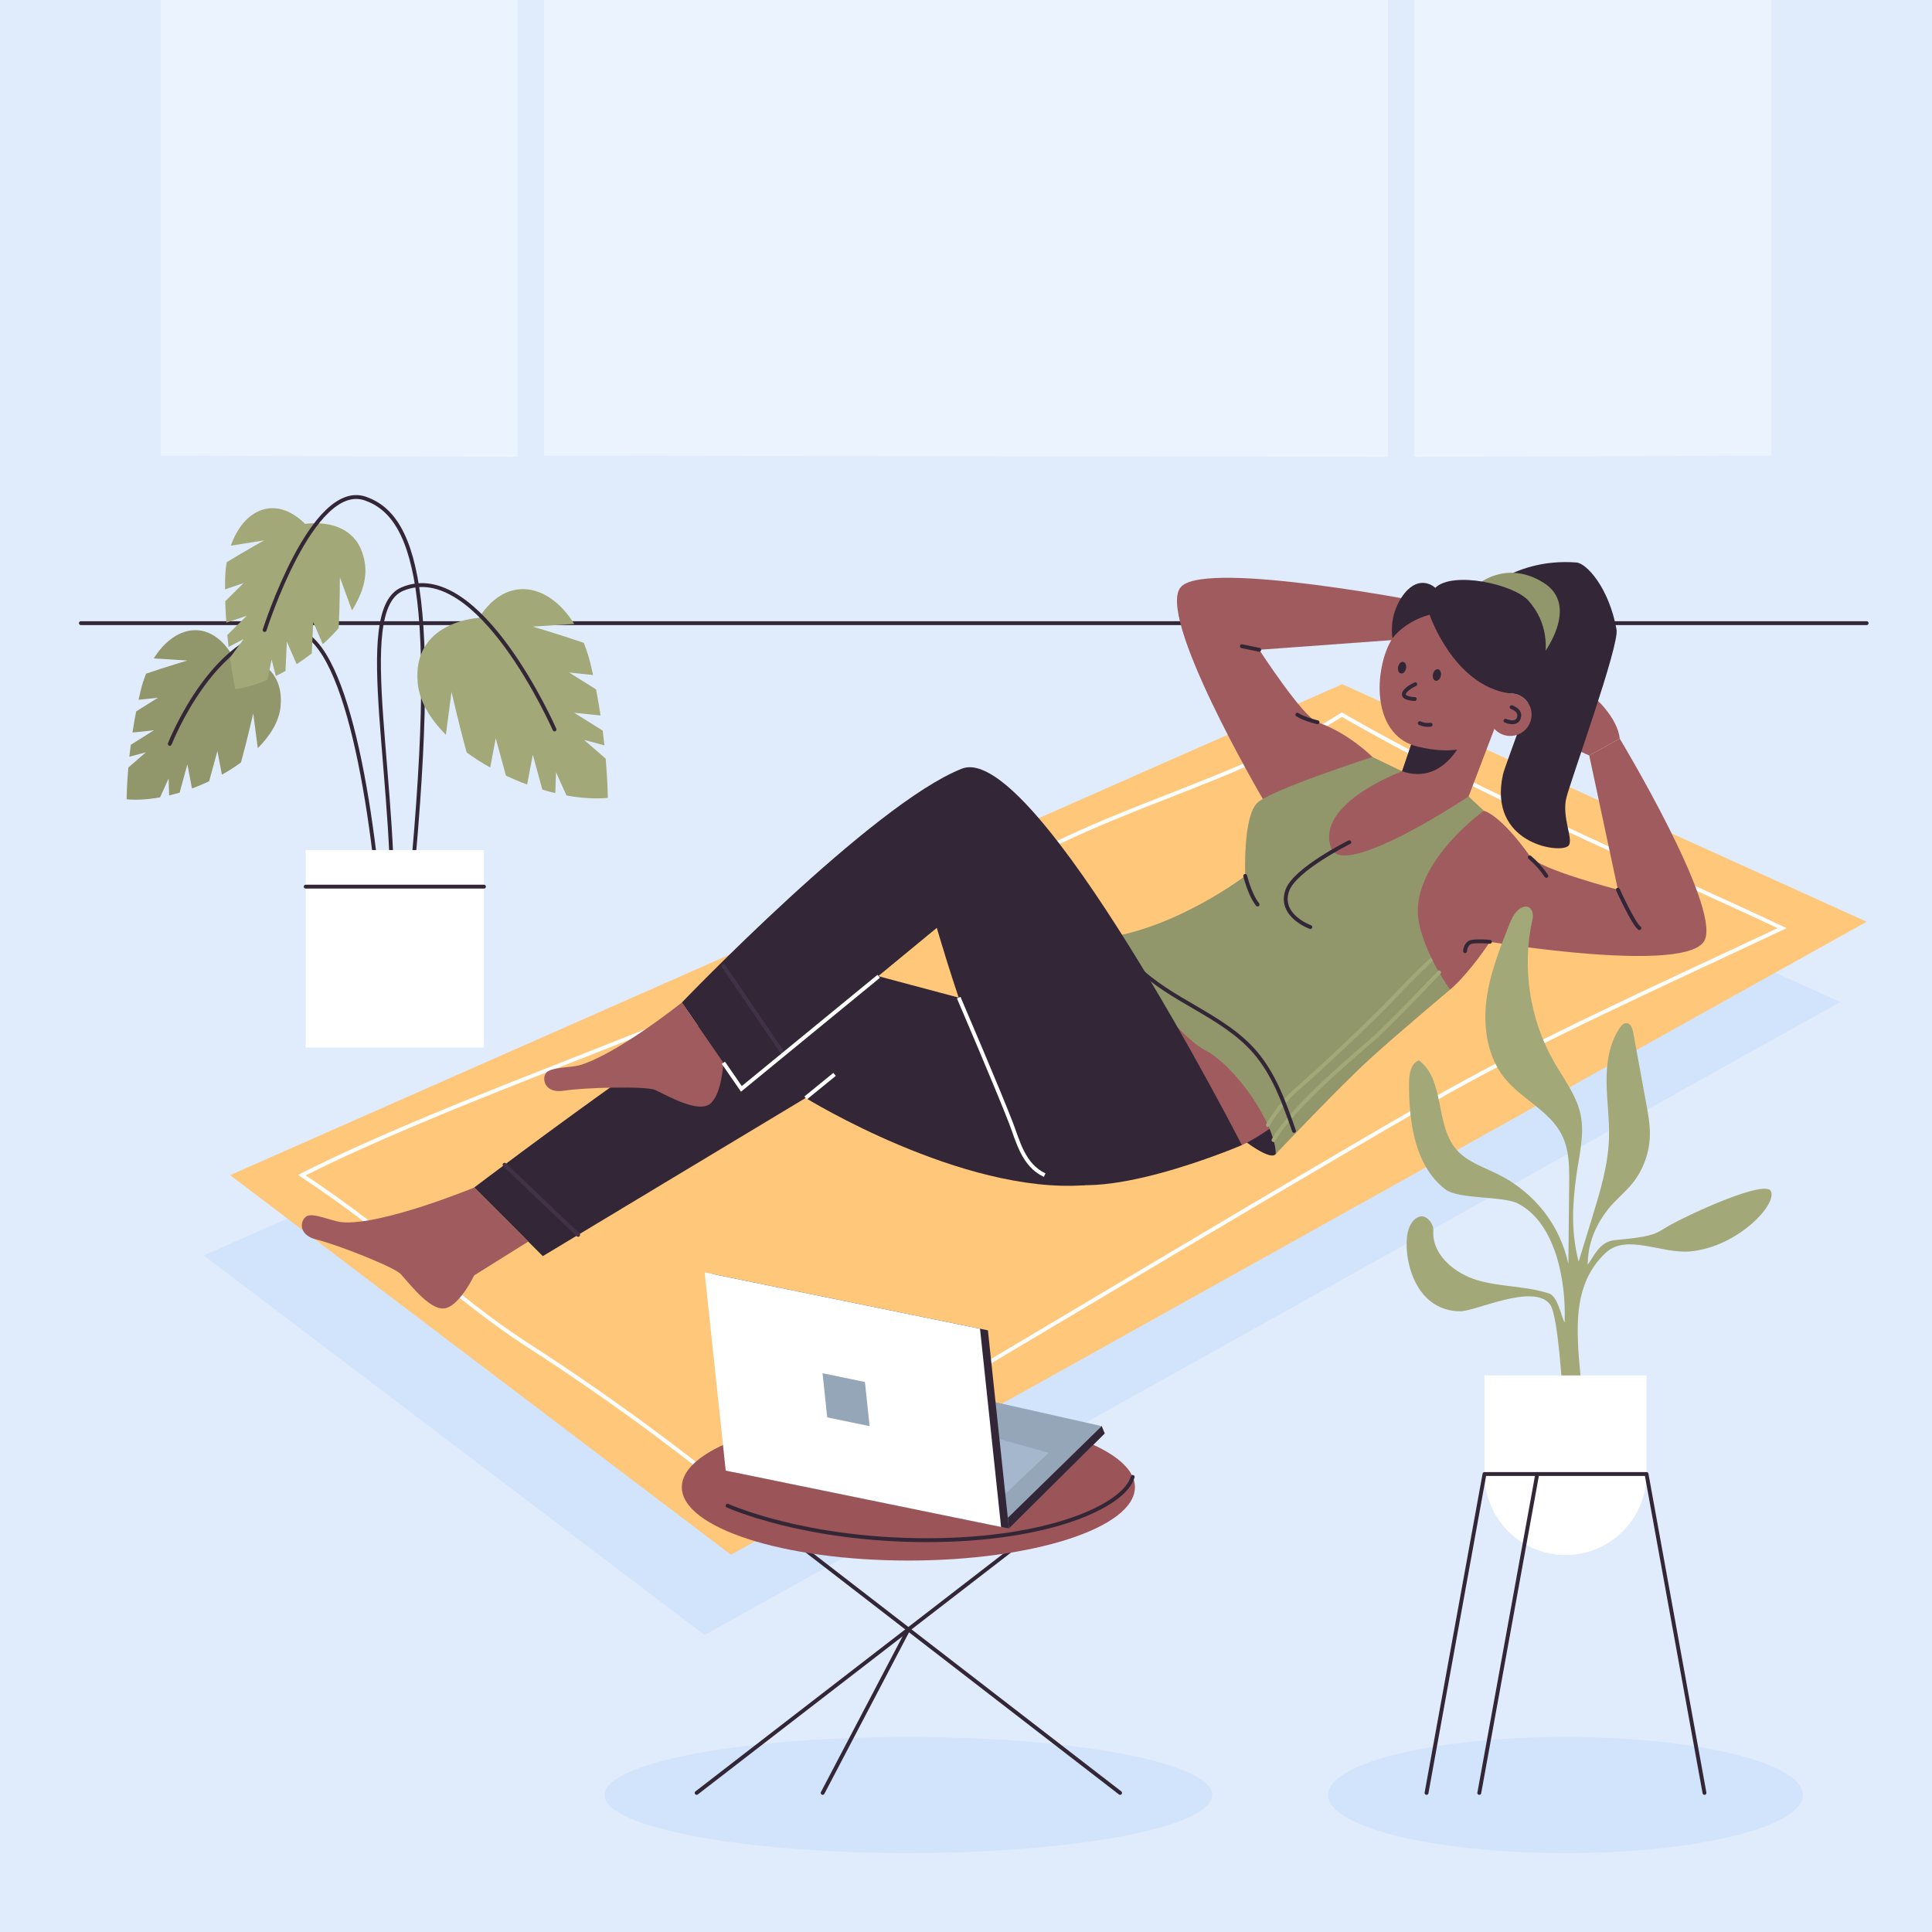 <?xml version="1.0" encoding="utf-8"?>
<!-- Generator: Adobe Illustrator 27.5.0, SVG Export Plug-In . SVG Version: 6.00 Build 0)  -->
<svg version="1.1" xmlns="http://www.w3.org/2000/svg" xmlns:xlink="http://www.w3.org/1999/xlink" x="0px" y="0px"
	 viewBox="0 0 500 500" style="enable-background:new 0 0 500 500;" xml:space="preserve">
<g id="BACKGROUND">
	<rect style="fill:#E0ECFC;" width="500" height="500"/>
</g>
<g id="OBJECTS">
	
		<line style="fill:none;stroke:#332737;stroke-linecap:round;stroke-linejoin:round;stroke-miterlimit:10;" x1="20.934" y1="161.268" x2="483.083" y2="161.268"/>
	<ellipse style="fill:#D1E4FC;" cx="235.086" cy="464.549" rx="78.642" ry="15.033"/>
	<ellipse style="fill:#D1E4FC;" cx="405.151" cy="464.549" rx="61.45" ry="15.033"/>
	<g>
		<polygon style="fill:#D1E4FC;" points="52.737,324.91 340.537,197.858 476.261,259.331 182.35,423.154 		"/>
		<polygon style="fill:#FEC779;" points="59.559,304.122 347.359,177.07 483.083,238.543 189.172,402.366 		"/>
		<path style="fill:none;stroke:#FFFFFF;stroke-miterlimit:10;" d="M78.115,304.122c25.217,16.689,39.335,31.661,58.58,44.069
			c19.622,12.651,38.507,26.444,56.529,41.285c59.231-34.306,116.86-69.578,176.092-103.884
			c27.772-16.085,62.901-31.657,91.907-45.393c-35.463-16.629-80.077-35.56-113.934-55.252
			c-34.222,21.548-68.835,24.251-107.521,53.801c-10.012,7.648-24.088,7.559-35.612,12.651
			C160.07,270.874,113.354,286.394,78.115,304.122z"/>
	</g>
	<g>
		<path style="fill:#9F5B5D;" d="M411.295,195.509c0,0-6.06-2.456-7.073-4.358c-0.483-0.909-1.198-5.656-0.751-6.022
			c0.448-0.366,2.126,0.733,2.574,3.053h1.79c0,0-3.357-5.863-3.021-6.596c0.336-0.733,1.567,0,1.567,0s-1.119-2.687-0.224-2.809
			c0.895-0.122,2.35,1.954,2.35,1.954s0-1.221,0.783-1.343c0.783-0.122,1.455,1.71,1.455,1.71s0.112-1.344,0.895-1.221
			c0.783,0.122,6.986,5.778,7.545,11.275L411.295,195.509z"/>
		<path style="fill:#332737;" d="M388.985,200.366c0.561-2.485,10.12-26.935,10.106-30.659
			c-0.014-3.723-18.002-14.014-18.002-14.014s9.443-11.482,26.928-10.116c2.499,0.195,8.346,6.351,10.346,17.358
			c0.739,4.069-11.498,37.982-12.944,43.338c-1.417,5.249,2.06,11.249,0.422,12.671C403.452,221.02,384.963,218.177,388.985,200.366
			z"/>
		<path style="fill:#91966B;" d="M382.194,151.461c0,0,7.362-6.771,17.19-0.706s-0.292,18.952-0.292,18.952L382.194,151.461z"/>
		<path style="fill:#9F5B5D;" d="M384.014,209.829c0,0,4.151,0.771,12.05,11.894c2.311,3.254,22.65,8.534,22.65,8.534l-7.42-34.748
			l7.891-4.358c0,0,25.771,42.724,22.069,51.98c-3.702,9.256-55.668,0.611-55.668,0.611s-5.069,7.839-10.285,12.366
			c0,0-14.595-7.919-14.665-15.015C360.566,233.997,378.461,209.521,384.014,209.829z"/>
		<path style="fill:#9F5B5D;" d="M355.176,195.905c0,0-6.032-6.155-14.2-8.985c-3.771-1.307-15.093-18.76-15.093-18.76l42.685-3.113
			l1.253-8.927c0,0-56.689-11.179-64.012-4.415c-7.323,6.764,21.014,55.066,21.014,55.066s-0.69,7.518-1.839,14.063
			c0,0,12.447,10.281,19.1,7.812C350.737,226.176,357.448,200.982,355.176,195.905z"/>
		<path style="fill:#9F5B5D;" d="M359.705,198.421l20.369,7.7l4.262,9.453c0,0-20.894,15.645-34.945,11.43
			S344.447,202.999,359.705,198.421z"/>
		<path style="fill:#332737;" d="M330.167,298.651c-1.628,2.23-11.085-5.714-11.085-5.714l10.287-6.927
			C329.368,286.01,334.338,292.937,330.167,298.651z"/>
		<path style="fill:#9F5B5D;" d="M321.396,296.355c0,0,13.71-5.727,34.085-29.122L287.14,242.75
			C287.14,242.75,290.855,277.561,321.396,296.355z"/>
		<path style="fill:#91966B;" d="M285.837,242.75c0,0,18.059,24.981,26.014,29.043c7.955,4.062,18.316,19.259,18.316,26.857
			c0,0,16.618-17.549,24.217-24.478c7.598-6.929,20.918-18.066,20.918-18.066s-6.076-8.16-7.998-16.931
			c-3.295-15.033,16.711-29.347,16.711-29.347l-3.94-3.708c0,0-32.465,21.636-35.55,13.401
			c-4.335-11.571,18.331-19.911,18.331-19.911l-7.678-3.706c0,0-25.866,8.352-29.718,11.806c-3.852,3.454-3.194,18.975-3.194,18.975
			S304.6,240.199,285.837,242.75z"/>
		<path style="fill:none;stroke:#A3A878;stroke-linecap:round;stroke-linejoin:round;stroke-miterlimit:10;" d="M328.125,291.151
			c0,0,2.943-5.318,7.624-9.35c4.681-4.032,19.246-17.618,24.887-23.617c5.641-5.998,9.608-9.645,9.608-9.645"/>
		<path style="fill:none;stroke:#A3A878;stroke-linecap:round;stroke-linejoin:round;stroke-miterlimit:10;" d="M372.439,251.658
			c0,0-12.587,13.32-16.957,17.144c-4.37,3.824-21.183,17.821-25.897,26.251"/>
		<path style="fill:none;stroke:#332737;stroke-linecap:round;stroke-linejoin:round;stroke-miterlimit:10;" d="M293.97,249.974
			c8.922,9.076,22.474,12.673,30.797,22.301c4.997,5.782,7.615,13.189,10.126,20.406"/>
		<path style="fill:#332737;" d="M282.835,267.507c0,0-62.135-16.739-71.012-18.91c-8.876-2.171-89.102,58.735-89.102,58.735
			l17.753,17.753l68.02-40.934c0,0,40.433,24.965,72.306,22.576L282.835,267.507z"/>
		
			<line style="fill:none;stroke:#423247;stroke-linecap:round;stroke-linejoin:round;stroke-miterlimit:10;" x1="130.576" y1="301.432" x2="149.621" y2="319.58"/>
		<path style="fill:#332737;" d="M248.928,198.935c-23.105,9.061-72.469,60.519-72.469,60.519l15.412,22.348l50.579-41.679
			c0,0,15.701,55.123,27.906,63.999c12.205,8.876,51.04-7.767,51.04-7.767S267.79,191.538,248.928,198.935z"/>
		
			<line style="fill:none;stroke:#423247;stroke-linecap:round;stroke-linejoin:round;stroke-miterlimit:10;" x1="187.211" y1="249.974" x2="202.778" y2="272.814"/>
		<path style="fill:none;stroke:#FFFFFF;stroke-miterlimit:10;" d="M248.114,258.185c0,0,10.116,23.617,13.455,32.253
			c1.878,4.857,3.23,11.078,8.788,13.685"/>
		<path style="fill:#9F5B5D;" d="M176.459,259.454c0,0-16.415,13.127-26.24,16.164c-2.434,0.753-7.644,0.503-8.875,2.032
			s-0.379,5.448,4.687,4.614c5.066-0.833,21.339-1.232,23.541-0.177c3.855,1.848,11.061,5.922,14.143,3.62
			c3.082-2.302,3.496-10.664,3.496-10.664L176.459,259.454z"/>
		<path style="fill:#9F5B5D;" d="M122.722,307.331c0,0-24.102,9.959-34.338,8.962c-2.536-0.247-7.244-2.492-8.971-1.557
			c-1.727,0.934-2.455,4.877,2.539,6.068c4.994,1.19,20.156,7.113,21.779,8.938c2.841,3.194,7.912,9.738,11.644,8.807
			c3.732-0.932,7.347-8.483,7.347-8.483l13.986-8.748L122.722,307.331z"/>
		<polyline style="fill:none;stroke:#FFFFFF;stroke-miterlimit:10;" points="187.211,275.043 191.871,281.802 227.405,252.664 		"/>
		<line style="fill:none;stroke:#FFFFFF;stroke-miterlimit:10;" x1="208.495" y1="284.15" x2="215.984" y2="278.047"/>
		<polygon style="fill:#9F5B5D;" points="390.578,178.567 380.074,206.121 360.024,207.903 372.178,172.288 		"/>
		<path style="fill:#332737;" d="M362.854,199.611l4.596-13.47l11.704,3.994C379.155,190.135,374.256,203.503,362.854,199.611z"/>
		<path style="fill:#9F5B5D;" d="M357.829,171.469c-0.256,1.075-0.452,2.171-0.582,3.27c-0.319,2.662-0.262,5.342,0.234,7.811
			c1.033,5.145,3.978,9.38,9.372,10.665c9.048,2.156,19.956,2.016,23.757-13.936c2.175-9.129-3.401-18.279-12.455-20.436
			C369.107,156.687,360.536,160.109,357.829,171.469z"/>
		<path style="fill:#9F5B5D;" d="M385.491,183.668c-0.706,2.964,1.124,5.94,4.089,6.646c2.964,0.706,5.94-1.124,6.646-4.089
			c0.706-2.964-1.124-5.94-4.089-6.646C389.173,178.873,386.198,180.703,385.491,183.668z"/>
		<path style="fill:#332737;" d="M360.37,165.164c0,0,3.007-4.263,9.607-6.081c0,0,6.18,18.261,20.599,20.352
			c0,0,3.161-0.298,4.966,2.597c0,0,10.169-15.308-0.043-26.643c-3.752-4.164-19.483-7.696-24.057-3.264
			c0,0-3.347-3.241-7.215,0.596C362.396,154.537,359.499,159.195,360.37,165.164z"/>
		<path style="fill:#332737;" d="M361.958,172.182c-0.32,0.76-0.178,1.65,0.318,1.988c0.495,0.338,1.156-0.005,1.476-0.765
			c0.32-0.76,0.178-1.65-0.318-1.988C362.938,171.079,362.278,171.422,361.958,172.182z"/>
		<path style="fill:#332737;" d="M370.97,174.08c-0.32,0.76-0.178,1.65,0.318,1.988c0.495,0.338,1.156-0.005,1.476-0.765
			s0.178-1.65-0.318-1.988C371.95,172.977,371.29,173.319,370.97,174.08z"/>
		<path style="fill:none;stroke:#332737;stroke-linecap:round;stroke-linejoin:round;stroke-miterlimit:10;" d="M366.27,177.07
			c0,0-2.87,1.309-2.959,2.607c-0.079,1.15,2.822,1.242,2.822,1.242"/>
		<path style="fill:none;stroke:#332737;stroke-linecap:round;stroke-linejoin:round;stroke-miterlimit:10;" d="M370.244,187.554
			c-0.977,0.131-1.934-0.004-2.808-0.396"/>
		<path style="fill:none;stroke:#332737;stroke-linecap:round;stroke-linejoin:round;stroke-miterlimit:10;" d="M391.218,183.02
			c0,0,2.519,0.779,1.864,2.775c-0.655,1.996-3.459,0.73-3.459,0.73"/>
		<path style="fill:none;stroke:#332737;stroke-linecap:round;stroke-linejoin:round;stroke-miterlimit:10;" d="M385.586,243.741
			c0,0-2.96-0.3-4.657,0c-1.697,0.3-1.774,2.41-1.774,2.41"/>
		<path style="fill:none;stroke:#332737;stroke-linecap:round;stroke-linejoin:round;stroke-miterlimit:10;" d="M395.903,221.886
			c1.646,1.387,3.095,3.008,4.288,4.799"/>
		<path style="fill:none;stroke:#332737;stroke-linecap:round;stroke-linejoin:round;stroke-miterlimit:10;" d="M418.714,230.257
			c0,0,4.029,8.862,5.571,9.942"/>
		<path style="fill:none;stroke:#332737;stroke-linecap:round;stroke-linejoin:round;stroke-miterlimit:10;" d="M322.264,226.685
			c0,0,1.097,4.723,3.194,7.405"/>
		<path style="fill:none;stroke:#332737;stroke-linecap:round;stroke-linejoin:round;stroke-miterlimit:10;" d="M349.2,217.967
			c0,0-14.054,6.976-16.022,12.421c-2.374,6.568,5.934,9.535,5.934,9.535"/>
		<path style="fill:none;stroke:#332737;stroke-linecap:round;stroke-linejoin:round;stroke-miterlimit:10;" d="M340.976,186.92
			c0,0-3.446-0.774-5.226-1.973"/>
		
			<line style="fill:none;stroke:#332737;stroke-linecap:round;stroke-linejoin:round;stroke-miterlimit:10;" x1="325.883" y1="168.16" x2="321.396" y2="167.237"/>
	</g>
	<g>
		<g>
			<g>
				<polygon style="fill:#EBF3FF;" points="133.977,0.007 133.977,118.215 41.629,117.924 41.629,-0.033 				"/>
			</g>
			<g>
				<polygon style="fill:#EBF3FF;" points="458.371,0.007 458.371,117.924 366.011,118.215 366.011,0.007 				"/>
			</g>
			<g>
				<polygon style="fill:#EBF3FF;" points="359.187,0.007 359.187,118.215 140.8,117.924 140.8,0.007 				"/>
			</g>
		</g>
	</g>
	<g>
		<path style="fill:#91966B;" d="M37.735,194.705l-4.252,1.137c0.105-0.985,0.225-2.017,0.363-3.092l5.993-3.749l-5.55,0.581
			c0.266-1.753,0.578-3.584,0.945-5.472l5.657-3.539l-5.031,0.527c0.175-0.794,0.359-1.595,0.554-2.401
			c0.376-1.55,0.851-3.001,1.399-4.354c5.418-1.844,10.685-3.398,10.685-3.398l-8.694-0.552c5.286-8.497,14.146-10.416,20.008-1.271
			c0,0,14.102,0.649,12.798,13.75c-0.374,3.755-2.584,7.438-5.895,10.752l-1.182-9.018c0,0-1.478,6.612-3.176,12.725
			c-1.539,1.128-3.195,2.186-4.929,3.157l-1.164-6.122l-2.139,7.825c-1.453,0.687-2.94,1.312-4.441,1.868l-1.19-6.256l-2.002,7.324
			c-0.908,0.272-1.816,0.516-2.719,0.731l-0.136-4.396l-2.206,4.889c-3.047,0.555-5.992,0.75-8.657,0.508
			c0,0,0.003-3.197,0.437-8.219L37.735,194.705z"/>
		<path style="fill:none;stroke:#332737;stroke-linecap:round;stroke-linejoin:round;stroke-miterlimit:10;" d="M43.944,192.509
			c0,0,12.005-30.745,31.916-29.42c13.739,0.914,20.927,46.403,23.27,81.541"/>
		<path style="fill:#A3A878;" d="M63.055,165.39l-3.899,2.042c-0.114-0.984-0.223-2.017-0.324-3.096l5.025-4.972l-5.287,1.784
			c-0.125-1.768-0.222-3.624-0.278-5.546l4.743-4.694l-4.793,1.617c-0.003-0.814,0-1.634,0.014-2.464
			c0.027-1.595,0.172-3.114,0.41-4.555c4.882-2.988,9.68-5.659,9.68-5.659l-8.604,1.369c3.294-9.45,11.517-13.264,19.242-5.628
			c0,0,13.901-2.46,15.502,10.608c0.459,3.745-0.89,7.824-3.393,11.783l-3.13-8.539c0,0,0.008,6.775-0.308,13.112
			c-1.255,1.438-2.638,2.833-4.117,4.161l-2.479-5.718l-0.37,8.104c-1.267,0.989-2.581,1.925-3.923,2.796l-2.533-5.843l-0.347,7.585
			c-0.826,0.464-1.658,0.902-2.492,1.309l-1.097-4.26l-1.08,5.254c-2.851,1.21-5.682,2.046-8.335,2.394c0,0-0.698-3.12-1.377-8.115
			L63.055,165.39z"/>
		<path style="fill:none;stroke:#332737;stroke-linecap:round;stroke-linejoin:round;stroke-miterlimit:10;" d="M68.482,163.047
			c0,0,12.345-38.823,26.094-34.007c13.749,4.816,19.879,27.146,10.246,115.589"/>
		<path style="fill:#A3A878;" d="M151.174,191.495l5.249,1.404c-0.129-1.216-0.277-2.49-0.448-3.817l-7.398-4.628l6.851,0.717
			c-0.328-2.163-0.714-4.425-1.167-6.755l-6.984-4.369l6.21,0.65c-0.217-0.981-0.443-1.969-0.684-2.964
			c-0.465-1.914-1.051-3.704-1.727-5.375c-6.689-2.277-13.191-4.195-13.191-4.195l10.733-0.681
			c-6.525-10.49-17.462-12.858-24.699-1.569c0,0-17.408,0.801-15.799,16.974c0.461,4.635,3.19,9.182,7.277,13.273l1.459-11.132
			c0,0,1.825,8.162,3.921,15.709c1.9,1.392,3.945,2.698,6.085,3.897l1.437-7.558l2.64,9.66c1.794,0.849,3.63,1.62,5.482,2.305
			l1.469-7.723l2.471,9.041c1.121,0.336,2.241,0.637,3.356,0.902l0.168-5.427l2.723,6.035c3.761,0.685,7.397,0.926,10.687,0.627
			c0,0-0.004-3.947-0.539-10.146L151.174,191.495z"/>
		<path style="fill:none;stroke:#332737;stroke-linecap:round;stroke-linejoin:round;stroke-miterlimit:10;" d="M143.51,188.783
			c0,0-19.591-44.711-39.4-36.318c-13.015,5.514-0.601,51.373-2.79,92.164"/>
		<g>
			
				<rect x="79.115" y="219.992" transform="matrix(-1 -1.224647e-16 1.224647e-16 -1 204.36 491.109)" style="fill:#FFFFFF;" width="46.13" height="51.124"/>
			
				<line style="fill:none;stroke:#332737;stroke-linecap:round;stroke-linejoin:round;stroke-miterlimit:10;" x1="125.245" y1="229.463" x2="79.115" y2="229.463"/>
		</g>
	</g>
	<g>
		
			<line style="fill:none;stroke:#332737;stroke-linecap:round;stroke-linejoin:round;stroke-miterlimit:10;" x1="182.208" y1="380.85" x2="289.88" y2="464.001"/>
		
			<line style="fill:none;stroke:#332737;stroke-linecap:round;stroke-linejoin:round;stroke-miterlimit:10;" x1="287.964" y1="380.85" x2="180.292" y2="464.001"/>
		
			<line style="fill:none;stroke:#332737;stroke-linecap:round;stroke-linejoin:round;stroke-miterlimit:10;" x1="235.086" y1="421.685" x2="212.906" y2="464.001"/>
		<ellipse style="fill:#9B5458;" cx="235.086" cy="384.879" rx="58.627" ry="18.991"/>
		<path style="fill:none;stroke:#332737;stroke-linecap:round;stroke-linejoin:round;stroke-miterlimit:10;" d="M188.289,389.669
			c0,0,19.634,8.926,51.546,8.926s51.229-8.995,53.307-16.365"/>
	</g>
	<g>
		<polygon style="fill:#96A6B9;" points="261.122,395.592 285.893,370.983 285.119,369.082 238.148,358.518 202.281,383.552 		"/>
		<polygon style="fill:#A5B7CC;" points="236.106,366.179 271.405,375.958 256.268,390.322 220.72,381.612 		"/>
		<polygon style="fill:#332737;" points="189.857,381.009 261.122,395.592 255.67,344.289 184.406,329.706 		"/>
		<polygon style="fill:#FFFFFF;" points="187.814,380.598 259.078,395.18 253.627,343.877 182.362,329.295 		"/>
		<polygon style="fill:#332737;" points="285.893,370.983 285.119,369.082 260.827,392.817 261.122,395.592 		"/>
		<polygon style="fill:#96A6B9;" points="214.085,366.817 225.054,369.085 223.839,357.658 212.871,355.39 		"/>
	</g>
	<g>
		<g>
			<path style="fill:#A3A878;" d="M364.328,318.936c0.387-1.753,1.37-3.586,3.093-4.088c1.723-0.502,3.646,1.831,3.523,3.622
				c-0.426,6.228,5.543,11.154,11.541,12.887c5.997,1.733,12.457,1.454,18.392,3.39c2.319,0.756,3.131,5.942,4.049,7.521
				c0.436-11.473-2.655-26.075-12.2-30.848c-3.855-1.928-15.318-0.996-18.718-3.645c-7.926-6.174-9.396-17.469-9.345-27.516
				c0.012-2.272,0.431-5.076,2.575-5.828c6.754,5.101,4.113,16.53,9.594,22.978c2.801,3.295,7.187,4.647,11.047,6.596
				c9.253,4.671,15.803,12.958,18.011,23.085c0.072-6.881,0.144-13.761,0.216-20.642c0.045-4.288,0.051-8.759-1.841-12.608
				c-3.089-6.287-10.358-9.303-14.787-14.729c-4.384-5.371-5.628-12.767-4.867-19.658c0.761-6.891,3.324-13.436,5.862-19.888
				c0.749-1.904,1.679-3.998,3.573-4.771c1.894-0.774,3.018,1.089,2.569,3.085c-2.805,12.454-0.764,25.934,5.6,37.001
				c2.542,4.419,5.797,8.601,6.84,13.591c1.065,5.101-0.327,10.344-1.053,15.504c-1.101,7.828-1.424,14.887,0.545,22.543
				c1.162-3.784,2.324-7.569,3.487-11.353c2.063-6.717,4.143-13.532,4.371-20.556c0.159-4.889-0.586-9.764-0.63-14.655
				c-0.043-4.891,0.696-9.994,3.484-14.013c0.392-0.565,0.915-1.154,1.602-1.167c1.101-0.021,1.612,1.336,1.81,2.419
				c1.141,6.235,2.283,12.469,3.424,18.704c0.455,2.486,0.912,4.988,0.905,7.515c-0.012,4.521-1.562,9.024-4.335,12.594
				c-1.951,2.512-4.549,4.465-6.515,6.966c-5.652,7.193-5.126,13.419-5.269,14.338c1.618-2.065,2.998-5.968,6.997-6.35
				c9.118-0.871,10.197-1.364,13.183-3.235c3.802-2.382,24.065-11.996,27.073-9.73c2.428,3.176-8.198,14.708-20.667,15.87
				c-7.419,0.691-16.517-4.709-21.945,0.395c-7.256,6.823-7.444,16.009-7.11,23.908c0.197,4.654,0.995,10.243,1.192,14.896h-4.996
				c-0.305-3.543-1.331-22.62-3.459-25.469c-4.212-5.638-19.302,1.817-23.313,1.769
				C365.714,339.219,363.033,324.808,364.328,318.936z"/>
			<path style="fill:#FFFFFF;" d="M405.151,402.435L405.151,402.435c11.58,0,20.967-9.387,20.967-20.967v-25.507h-41.935v25.507
				C384.184,393.048,393.571,402.435,405.151,402.435z"/>
		</g>
		<polyline style="fill:none;stroke:#332737;stroke-linecap:round;stroke-linejoin:round;stroke-miterlimit:10;" points="
			369.184,464.001 384.184,381.468 426.119,381.468 441.119,464.001 		"/>
		
			<line style="fill:none;stroke:#332737;stroke-linecap:round;stroke-linejoin:round;stroke-miterlimit:10;" x1="382.841" y1="464.001" x2="397.841" y2="381.468"/>
		<path style="fill:none;stroke:#332737;stroke-linecap:round;stroke-linejoin:round;stroke-miterlimit:10;" d="M384.184,381.468"/>
	</g>
</g>
</svg>
